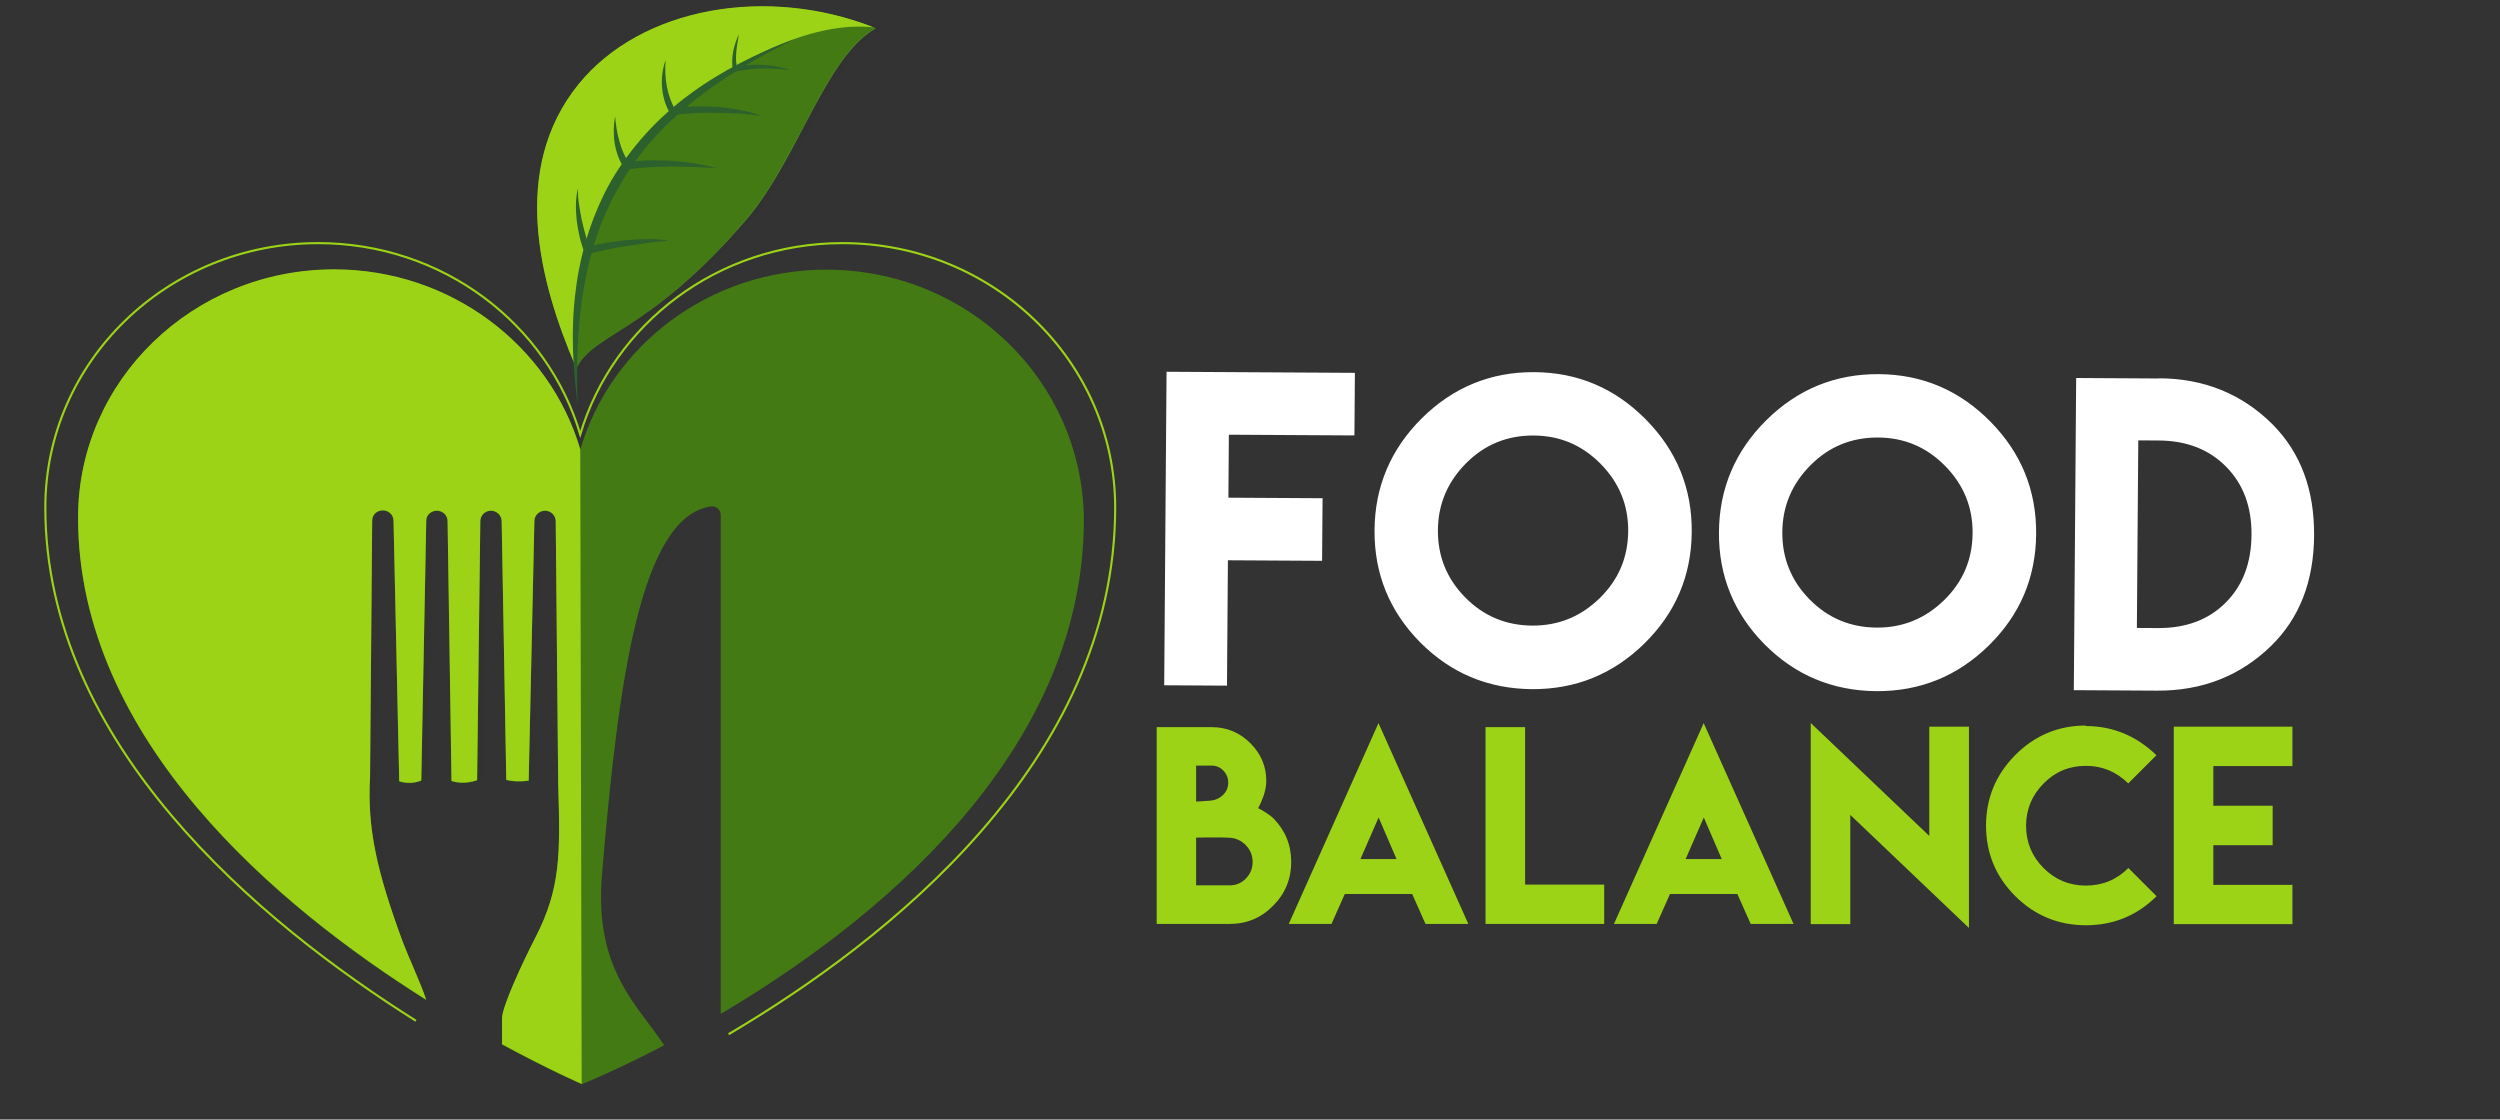 <svg width="230" height="103" viewBox="0 0 230 103" fill="none" xmlns="http://www.w3.org/2000/svg">
<rect x="0" y="0" width="230" height="103" fill="#333333" stroke="none"/>
<g opacity="0.1">
<path opacity="0.1" d="M53.646 33.879C50.308 26.078 47.494 15.644 53.875 7.779C59.667 0.644 71.316 -1.354 81.197 2.61C76.584 5.211 74.097 14.471 69.418 20.052C60.485 30.581 55.249 30.581 53.646 33.879Z" fill="black"/>
<path opacity="0.1" d="M64.999 8.382C62.054 10.76 57.212 14.566 55.314 20.877C53.678 26.363 53.547 30.993 53.612 33.752C53.645 33.784 53.645 33.848 53.678 33.879C55.248 30.613 60.516 30.613 69.417 20.021C74.096 14.439 76.583 5.211 81.196 2.578C81.164 2.547 81.098 2.547 81.066 2.515C74.947 1.849 67.781 6.162 64.999 8.382Z" fill="black"/>
<path opacity="0.1" d="M55.314 20.877C57.212 14.598 62.054 10.761 64.999 8.382C67.781 6.162 74.947 1.817 81.033 2.515C71.216 -1.354 59.633 0.644 53.874 7.748C47.559 15.549 50.275 25.951 53.612 33.721C53.514 30.993 53.645 26.363 55.314 20.877Z" fill="black"/>
<path opacity="0.1" d="M53.808 37.336C53.35 33.848 53.154 30.296 53.612 26.776C54.037 23.256 55.117 19.767 56.884 16.627C58.716 13.52 61.203 10.792 64.115 8.667C67.028 6.511 70.3 4.894 73.703 3.625C67.257 6.765 61.105 10.919 57.669 17.071C54.07 23.129 53.546 30.359 53.808 37.336Z" fill="black"/>
<path opacity="0.1" d="M53.809 17.294C53.743 18.277 53.972 19.26 54.136 20.211C54.365 21.163 54.594 22.146 54.954 22.97L54.562 22.811C55.805 22.336 57.081 22.241 58.325 22.082C59.601 21.987 60.877 21.924 62.12 22.146C60.877 22.209 59.633 22.431 58.39 22.621C57.179 22.811 55.903 23.034 54.791 23.382L54.496 23.477L54.398 23.224C54.005 22.241 53.809 21.258 53.678 20.274C53.58 19.291 53.58 18.277 53.809 17.294Z" fill="black"/>
<path opacity="0.1" d="M57.245 10.697C57.376 12.283 57.736 13.868 58.587 15.105L58.259 14.978C59.666 14.693 61.073 14.725 62.448 14.788C63.822 14.883 65.229 15.105 66.571 15.454C63.822 15.327 61.041 15.2 58.39 15.581L58.161 15.613L58.063 15.454C57.114 14.027 56.95 12.283 57.245 10.697Z" fill="black"/>
<path opacity="0.1" d="M61.892 5.528C61.761 7.177 62.022 8.794 62.808 10.158L62.48 9.999C63.888 9.714 65.295 9.777 66.702 9.841C68.076 9.968 69.483 10.19 70.792 10.697C69.418 10.443 68.043 10.412 66.669 10.38C65.295 10.348 63.92 10.412 62.611 10.57L62.382 10.602L62.284 10.412C61.401 8.921 61.335 7.082 61.892 5.528Z" fill="black"/>
<path opacity="0.1" d="M68.632 3.149C68.468 4.228 68.206 5.338 68.501 6.321L68.239 6.194C69.09 5.94 69.973 5.94 70.824 5.972C71.675 6.003 72.558 6.162 73.343 6.447C72.493 6.352 71.642 6.289 70.824 6.289C69.973 6.289 69.155 6.447 68.337 6.574L68.108 6.606L68.075 6.447C67.879 5.242 68.173 4.164 68.632 3.149Z" fill="black"/>
<path opacity="0.1" d="M76.68 24.809C65.915 24.809 56.851 31.786 54.037 41.364C51.223 31.818 42.126 24.809 31.394 24.809C18.371 24.809 7.834 35.053 7.834 47.643C7.834 68.098 26.289 83.479 39.869 92.01C39.312 90.36 38.233 88.077 37.709 86.682C35.288 80.117 34.437 76.185 34.699 71.523L34.895 47.897C34.895 47.389 35.32 46.977 35.877 46.977C36.4 46.977 36.858 47.389 36.858 47.928L37.382 71.903C37.873 72.062 38.593 72.157 39.41 71.84L39.869 47.928C39.869 47.421 40.294 47.008 40.85 47.008C41.374 47.008 41.832 47.421 41.832 47.96L42.192 71.872C42.683 72.03 43.468 72.157 44.548 71.808L44.842 47.96C44.842 47.453 45.268 47.008 45.824 47.008C46.347 47.008 46.773 47.421 46.806 47.928L47.231 71.776C47.722 71.903 48.442 71.967 49.292 71.84L49.816 47.96C49.816 47.453 50.241 47.008 50.798 47.008C51.321 47.008 51.746 47.421 51.779 47.928L52.008 72.252C52.205 78.531 52.237 81.766 49.914 86.269C48.802 88.426 46.838 92.612 46.838 93.722C46.838 93.944 46.838 94.832 46.838 96.1C51.223 98.479 54.168 99.748 54.168 99.748C54.168 99.748 57.211 98.542 61.759 96.164C59.273 92.39 55.313 89.219 56.033 80.498C57.538 62.485 59.6 47.611 66.013 46.596C66.504 46.501 66.962 46.882 66.962 47.357V93.278C80.64 85.191 100.371 69.715 100.371 47.77C100.24 35.021 89.671 24.809 76.68 24.809Z" fill="black"/>
<path opacity="0.1" d="M67.65 95.149C82.211 86.555 103.218 70.064 103.218 46.691C103.218 33.277 91.994 22.367 78.121 22.367C66.668 22.367 57.015 29.82 54.005 39.968C50.994 29.788 41.342 22.367 29.889 22.367C16.048 22.367 4.792 33.245 4.792 46.691C4.792 68.447 24.424 84.811 38.887 93.912" stroke="black" stroke-width="0.196" stroke-miterlimit="10"/>
<path opacity="0.1" d="M54.005 41.332C51.191 31.786 42.095 24.778 31.362 24.778C18.339 24.778 7.802 35.021 7.802 47.611C7.802 68.066 26.257 83.447 39.837 91.978C39.281 90.329 38.201 88.045 37.677 86.65C35.256 80.085 34.405 76.153 34.667 71.491L34.863 47.865C34.863 47.357 35.289 46.945 35.845 46.945C36.368 46.945 36.827 47.357 36.827 47.897L37.35 71.872C37.841 72.03 38.561 72.125 39.379 71.808L39.837 47.897C39.837 47.389 40.262 46.977 40.819 46.977C41.342 46.977 41.8 47.389 41.8 47.928L42.16 71.84C42.651 71.999 43.436 72.125 44.516 71.776L44.811 47.928C44.811 47.421 45.236 46.977 45.792 46.977C46.316 46.977 46.741 47.389 46.774 47.897L47.199 71.745C47.69 71.872 48.41 71.935 49.261 71.808L49.784 47.928C49.784 47.421 50.21 46.977 50.766 46.977C51.289 46.977 51.715 47.389 51.748 47.897L51.977 72.221C52.173 78.5 52.206 81.734 49.882 86.238C48.77 88.394 46.807 92.58 46.807 93.69C46.807 93.912 46.807 94.8 46.807 96.069C51.191 98.447 54.136 99.716 54.136 99.716L54.005 41.332Z" fill="black"/>
</g>
<path d="M53.025 33.879C49.687 26.078 46.873 15.644 53.254 7.779C59.045 0.644 70.694 -1.354 80.576 2.61C75.962 5.211 73.475 14.471 68.796 20.052C59.831 30.581 54.595 30.581 53.025 33.879Z" fill="#5B8F31"/>
<path d="M64.345 8.382C61.4 10.76 56.557 14.566 54.659 20.877C53.023 26.363 52.892 30.993 52.958 33.752C52.99 33.784 52.99 33.848 53.023 33.879C54.594 30.613 59.862 30.613 68.762 20.021C73.441 14.439 75.928 5.211 80.542 2.578C80.509 2.547 80.444 2.547 80.411 2.515C74.292 1.849 67.126 6.162 64.345 8.382Z" fill="#437A14"/>
<path d="M54.659 20.877C56.557 14.598 61.4 10.761 64.345 8.382C67.126 6.162 74.292 1.817 80.378 2.515C70.562 -1.354 58.978 0.644 53.219 7.748C46.904 15.549 49.62 25.951 52.958 33.721C52.892 30.993 53.023 26.363 54.659 20.877Z" fill="#9CD316"/>
<path d="M53.154 37.336C52.696 33.848 52.5 30.296 52.958 26.776C53.383 23.256 54.463 19.767 56.23 16.627C58.063 13.52 60.549 10.792 63.462 8.667C66.374 6.511 69.646 4.894 73.049 3.625C66.603 6.765 60.451 10.919 57.016 17.071C53.449 23.129 52.893 30.359 53.154 37.336Z" fill="#2C602C"/>
<path d="M53.187 17.294C53.121 18.277 53.35 19.26 53.514 20.211C53.743 21.163 53.972 22.146 54.332 22.97L53.94 22.811C55.183 22.336 56.459 22.241 57.703 22.082C58.979 21.987 60.255 21.924 61.498 22.146C60.255 22.209 59.011 22.431 57.768 22.621C56.557 22.811 55.281 23.034 54.169 23.382L53.874 23.477L53.776 23.224C53.383 22.241 53.187 21.258 53.056 20.274C52.958 19.291 52.925 18.277 53.187 17.294Z" fill="#2C602C"/>
<path d="M56.59 10.697C56.721 12.283 57.081 13.868 57.931 15.105L57.604 14.978C59.011 14.693 60.418 14.725 61.792 14.788C63.167 14.883 64.574 15.105 65.915 15.454C63.167 15.327 60.386 15.2 57.735 15.581L57.506 15.613L57.408 15.454C56.492 14.027 56.295 12.283 56.59 10.697Z" fill="#2C602C"/>
<path d="M61.236 5.528C61.105 7.177 61.367 8.794 62.152 10.158L61.825 9.999C63.232 9.714 64.639 9.777 66.046 9.841C67.42 9.968 68.827 10.19 70.136 10.697C68.762 10.443 67.388 10.412 66.013 10.38C64.639 10.348 63.265 10.412 61.956 10.57L61.727 10.602L61.629 10.412C60.778 8.921 60.68 7.082 61.236 5.528Z" fill="#2C602C"/>
<path d="M67.977 3.149C67.813 4.228 67.552 5.338 67.846 6.321L67.584 6.194C68.435 5.94 69.319 5.94 70.169 5.972C71.02 6.003 71.904 6.162 72.689 6.447C71.838 6.352 70.987 6.289 70.169 6.289C69.319 6.289 68.501 6.447 67.683 6.574L67.453 6.606L67.421 6.447C67.224 5.242 67.519 4.164 67.977 3.149Z" fill="#2C602C"/>
<path d="M76.027 24.809C65.261 24.809 56.197 31.786 53.383 41.364C50.569 31.818 41.473 24.809 30.74 24.809C17.717 24.809 7.181 35.053 7.181 47.643C7.181 68.098 25.636 83.479 39.215 92.01C38.659 90.36 37.579 88.077 37.055 86.682C34.634 80.117 33.783 76.185 34.045 71.523L34.241 47.897C34.241 47.389 34.667 46.977 35.223 46.977C35.747 46.977 36.205 47.389 36.205 47.928L36.728 71.903C37.219 72.062 37.939 72.157 38.757 71.84L39.215 47.928C39.215 47.421 39.64 47.008 40.197 47.008C40.72 47.008 41.178 47.421 41.178 47.96L41.538 71.872C42.029 72.03 42.814 72.157 43.894 71.808L44.189 47.96C44.189 47.453 44.614 47.008 45.17 47.008C45.694 47.008 46.119 47.421 46.152 47.928L46.577 71.776C47.068 71.903 47.788 71.967 48.639 71.84L49.162 47.96C49.162 47.453 49.588 47.008 50.144 47.008C50.668 47.008 51.093 47.421 51.126 47.928L51.355 72.252C51.551 78.531 51.584 81.766 49.261 86.269C48.148 88.426 46.185 92.612 46.185 93.722C46.185 93.944 46.185 94.832 46.185 96.1C50.569 98.479 53.514 99.748 53.514 99.748C53.514 99.748 56.557 98.542 61.106 96.164C58.619 92.39 54.66 89.219 55.38 80.498C56.885 62.485 58.946 47.611 65.36 46.596C65.85 46.501 66.308 46.882 66.308 47.357V93.278C79.986 85.191 99.717 69.715 99.717 47.77C99.586 35.021 89.05 24.809 76.027 24.809Z" fill="#437A14"/>
<path d="M67.028 95.149C81.589 86.555 102.597 70.064 102.597 46.691C102.597 33.277 91.373 22.367 77.499 22.367C66.047 22.367 56.394 29.82 53.383 39.968C50.373 29.788 40.72 22.367 29.268 22.367C15.426 22.367 4.17 33.245 4.17 46.691C4.17 68.447 23.803 84.811 38.266 93.912" stroke="#9CD316" stroke-width="0.196" stroke-miterlimit="10"/>
<path d="M53.383 41.332C50.569 31.786 41.473 24.778 30.74 24.778C17.717 24.778 7.181 35.021 7.181 47.611C7.181 68.066 25.636 83.447 39.215 91.978C38.659 90.329 37.579 88.045 37.055 86.65C34.634 80.085 33.783 76.153 34.045 71.491L34.241 47.865C34.241 47.357 34.667 46.945 35.223 46.945C35.747 46.945 36.205 47.357 36.205 47.897L36.728 71.872C37.219 72.03 37.939 72.125 38.757 71.808L39.215 47.897C39.215 47.389 39.64 46.977 40.197 46.977C40.72 46.977 41.178 47.389 41.178 47.928L41.538 71.84C42.029 71.999 42.814 72.125 43.894 71.776L44.189 47.928C44.189 47.421 44.614 46.977 45.17 46.977C45.694 46.977 46.119 47.389 46.152 47.897L46.577 71.745C47.068 71.872 47.788 71.935 48.639 71.808L49.162 47.928C49.162 47.421 49.588 46.977 50.144 46.977C50.668 46.977 51.093 47.389 51.126 47.897L51.355 72.221C51.551 78.5 51.584 81.734 49.261 86.238C48.148 88.394 46.185 92.58 46.185 93.69C46.185 93.912 46.185 94.8 46.185 96.069C50.569 98.447 53.514 99.716 53.514 99.716L53.383 41.332Z" fill="#9CD316"/>
<path d="M116.5 71.849C116.5 72.246 116.418 72.699 116.253 73.208C116.111 73.62 115.942 74.002 115.748 74.353C115.995 74.473 116.238 74.612 116.478 74.769C116.762 74.956 116.983 75.125 117.14 75.274C118.241 76.39 118.791 77.73 118.791 79.295C118.791 80.867 118.241 82.207 117.14 83.315C116.04 84.439 114.707 85 113.142 85H106.415V66.897H111.469C112.869 66.897 114.067 67.398 115.063 68.401C116.021 69.375 116.5 70.524 116.5 71.849ZM113.142 81.451C113.726 81.451 114.224 81.238 114.636 80.811C115.04 80.392 115.242 79.886 115.242 79.295C115.242 78.704 115.033 78.191 114.614 77.756C114.202 77.337 113.711 77.109 113.142 77.071C112.708 77.049 112.191 77.041 111.593 77.049H110.84C110.518 77.056 110.252 77.06 110.043 77.06V81.451H113.142ZM112.996 71.995C112.996 71.576 112.847 71.209 112.547 70.894C112.248 70.588 111.888 70.434 111.469 70.434H110.043V73.747C110.365 73.732 110.818 73.702 111.402 73.657C111.851 73.605 112.225 73.429 112.525 73.129C112.839 72.822 112.996 72.444 112.996 71.995ZM126.821 66.526L135.087 85H131.145L129.921 82.249H123.721L122.497 85H118.567L126.821 66.526ZM128.483 79.037L126.832 75.207L125.159 79.037H128.483ZM140.309 66.897V81.384H147.586V85H136.67V66.897H140.309ZM156.739 66.526L165.005 85H161.063L159.839 82.249H153.639L152.415 85H148.485L156.739 66.526ZM158.401 79.037L156.75 75.207L155.077 79.037H158.401ZM177.493 76.903V66.852H181.143V85.371L170.227 74.971V85.022H166.588V66.515L177.493 76.903ZM198.404 82.451C196.607 84.233 194.436 85.124 191.89 85.124C189.36 85.116 187.2 84.225 185.41 82.451C183.614 80.654 182.715 78.49 182.715 75.96C182.715 73.436 183.614 71.269 185.41 69.457C187.215 67.653 189.375 66.751 191.89 66.751L191.879 66.795C194.365 66.795 196.536 67.69 198.393 69.48L195.799 72.074C194.705 70.996 193.406 70.457 191.902 70.457C190.374 70.457 189.079 70.996 188.016 72.074C186.938 73.167 186.399 74.466 186.399 75.971C186.399 77.491 186.938 78.79 188.016 79.868C189.087 80.938 190.382 81.474 191.902 81.474C193.429 81.474 194.732 80.935 195.81 79.856L198.404 82.451ZM210.904 66.852V70.479H203.626V74.129H209.084V77.756H203.626V81.406H210.904V85.022H199.988V66.852H210.904Z" fill="#9CD316"/>
<path d="M124.65 34.302L124.607 40.06L113.055 39.993L113.012 45.787L121.676 45.837L121.632 51.595L112.968 51.545L112.882 63.079L107.106 63.045L107.322 34.202L124.65 34.302ZM141.149 34.237C145.154 34.261 148.578 35.713 151.421 38.593C154.263 41.474 155.67 44.923 155.64 48.94C155.609 52.969 154.151 56.395 151.266 59.219C148.392 62.031 144.947 63.425 140.93 63.402C136.901 63.367 133.477 61.932 130.658 59.099C127.827 56.23 126.427 52.788 126.457 48.771C126.487 44.766 127.939 41.333 130.813 38.474C133.699 35.626 137.144 34.214 141.149 34.237ZM141.105 40.067C138.669 40.053 136.601 40.896 134.9 42.598C133.176 44.323 132.305 46.38 132.287 48.769C132.269 51.181 133.109 53.248 134.807 54.97C136.494 56.679 138.55 57.541 140.974 57.555C143.363 57.569 145.425 56.731 147.161 55.041C148.897 53.352 149.774 51.295 149.793 48.87C149.811 46.47 148.964 44.403 147.254 42.67C145.556 40.948 143.506 40.081 141.105 40.067ZM172.835 34.421C176.84 34.445 180.264 35.897 183.107 38.778C185.95 41.658 187.356 45.107 187.326 49.124C187.295 53.153 185.838 56.579 182.952 59.403C180.079 62.215 176.633 63.609 172.616 63.586C168.588 63.551 165.164 62.116 162.344 59.283C159.513 56.414 158.113 52.972 158.143 48.955C158.173 44.95 159.625 41.517 162.499 38.658C165.385 35.81 168.83 34.398 172.835 34.421ZM172.791 40.251C170.355 40.237 168.287 41.08 166.586 42.782C164.862 44.507 163.991 46.564 163.973 48.953C163.955 51.365 164.795 53.432 166.493 55.154C168.18 56.863 170.236 57.725 172.66 57.739C175.049 57.753 177.111 56.915 178.847 55.225C180.583 53.536 181.461 51.479 181.479 49.054C181.497 46.654 180.651 44.587 178.94 42.854C177.242 41.132 175.192 40.265 172.791 40.251ZM198.655 34.803C202.814 34.827 206.304 36.256 209.123 39.089C211.671 41.683 212.929 45.077 212.897 49.273C212.866 53.48 211.557 56.853 208.971 59.394C206.121 62.182 202.61 63.564 198.439 63.54L190.791 63.495L191.007 34.776L198.654 34.821L198.655 34.803ZM207.139 49.203C207.159 46.624 206.384 44.54 204.815 42.95C203.247 41.349 201.173 40.54 198.594 40.525L196.722 40.514L196.592 57.771L198.518 57.782C201.109 57.797 203.188 57.019 204.757 55.447C206.326 53.887 207.12 51.806 207.139 49.203Z" fill="white"/>
</svg>
